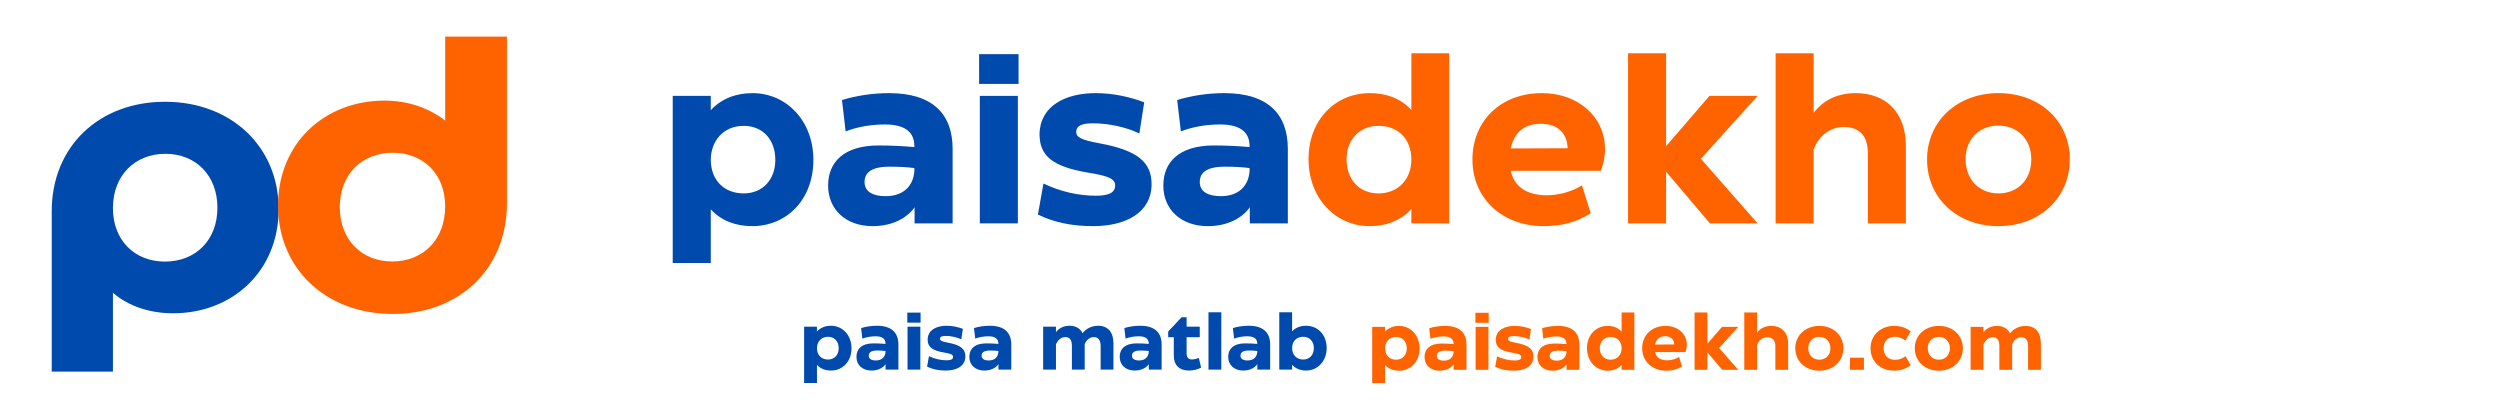 <svg xmlns="http://www.w3.org/2000/svg" xmlns:xlink="http://www.w3.org/1999/xlink" width="600" zoomAndPan="magnify" viewBox="0 0 450 75" height="100" preserveAspectRatio="xMidYMid meet" version="1.0"><defs><g/></defs><g fill="#004aad" fill-opacity="1"><g transform="translate(5.679, 55.598)"><g><path d="M 14.648 11.285 L 14.648 -2.902 C 17.617 -0.328 21.578 0.793 25.473 0.793 C 36.16 0.793 44.477 -6.797 44.477 -17.949 C 44.477 -29.234 35.898 -37.281 24.02 -37.281 C 12.141 -37.281 3.629 -29.234 3.629 -17.555 L 3.629 11.285 Z M 24.02 -8.512 C 18.543 -8.512 14.648 -12.34 14.648 -18.148 C 14.648 -24.02 18.609 -27.914 24.086 -27.914 C 29.562 -27.914 33.457 -24.02 33.457 -18.211 C 33.457 -12.34 29.496 -8.512 24.02 -8.512 Z M 24.02 -8.512 "/></g></g></g><g fill="#ff6300" fill-opacity="1"><g transform="translate(47.582, 55.717)"><g><path d="M 32.551 -49.125 L 32.551 -34.016 C 29.555 -36.344 25.695 -37.609 21.633 -37.609 C 10.852 -37.609 2.465 -29.953 2.465 -18.703 C 2.465 -7.32 11.117 0.797 23.098 0.797 C 35.078 0.797 43.668 -7.32 43.668 -19.105 L 43.668 -49.125 Z M 23.031 -8.652 C 17.508 -8.652 13.578 -12.582 13.578 -18.438 C 13.578 -24.363 17.574 -28.223 23.098 -28.223 C 28.621 -28.223 32.551 -24.363 32.551 -18.57 C 32.551 -12.582 28.555 -8.652 23.031 -8.652 Z M 23.031 -8.652 "/></g></g></g><g fill="#ff6300" fill-opacity="1"><g transform="translate(233.75, 40.208)"><g><path d="M 12.781 0.496 C 15.688 0.496 18.344 -0.457 20.293 -2.574 L 20.293 0 L 27.098 0 L 27.098 -30.625 L 20.293 -30.625 L 20.293 -20.418 C 18.344 -22.535 15.727 -23.445 12.824 -23.445 C 6.598 -23.445 1.785 -18.633 1.785 -11.578 C 1.785 -4.48 6.68 0.496 12.781 0.496 Z M 14.359 -5.395 C 10.957 -5.395 8.633 -7.844 8.633 -11.535 C 8.633 -15.105 10.996 -17.555 14.359 -17.555 C 17.969 -17.555 20.293 -15.148 20.293 -11.453 C 20.293 -8.133 18.094 -5.395 14.359 -5.395 Z M 14.359 -5.395 "/></g></g></g><g fill="#ff6300" fill-opacity="1"><g transform="translate(263.504, 40.208)"><g><path d="M 24.652 -9.461 C 25.105 -10.664 25.398 -11.91 25.398 -13.363 C 25.398 -19.133 20.625 -23.445 14.027 -23.445 C 6.559 -23.445 1.535 -18.383 1.535 -11.496 C 1.535 -4.398 7.012 0.496 14.316 0.496 C 17.555 0.496 20.211 -0.164 22.824 -1.824 L 21.246 -6.848 C 19.379 -5.645 16.891 -5.062 14.898 -5.062 C 11.535 -5.062 9.09 -6.434 8.426 -9.461 Z M 13.82 -17.93 C 16.641 -17.93 18.551 -16.477 18.676 -13.527 L 8.426 -13.488 C 9.004 -16.309 10.832 -17.93 13.82 -17.93 Z M 13.82 -17.93 "/></g></g></g><g fill="#ff6300" fill-opacity="1"><g transform="translate(290.436, 40.208)"><g><path d="M 17.266 -22.949 L 9.461 -13.902 L 9.461 -30.625 L 2.613 -30.625 L 2.613 0 L 9.461 0 L 9.461 -9.297 L 17.348 0 L 25.938 0 L 15.727 -11.621 L 25.938 -22.949 Z M 17.266 -22.949 "/></g></g></g><g fill="#ff6300" fill-opacity="1"><g transform="translate(316.995, 40.208)"><g><path d="M 17.016 -23.445 C 13.527 -23.445 11.039 -21.996 9.461 -19.879 L 9.461 -30.625 L 2.613 -30.625 L 2.613 0 L 9.461 0 L 9.461 -13.281 C 10.332 -15.645 12.324 -17.348 14.855 -17.348 C 17.762 -17.348 19.215 -15.727 19.215 -12.617 L 19.215 0 L 26.062 0 L 26.062 -13.902 C 26.062 -19.918 22.535 -23.445 17.016 -23.445 Z M 17.016 -23.445 "/></g></g></g><g fill="#ff6300" fill-opacity="1"><g transform="translate(345.338, 40.208)"><g><path d="M 14.359 0.496 C 21.828 0.496 27.223 -4.605 27.223 -11.535 C 27.223 -18.426 21.828 -23.445 14.398 -23.445 C 6.973 -23.445 1.535 -18.426 1.535 -11.496 C 1.535 -4.566 6.93 0.496 14.359 0.496 Z M 14.398 -5.395 C 10.957 -5.395 8.465 -7.844 8.465 -11.578 C 8.465 -15.188 10.957 -17.598 14.359 -17.598 C 17.805 -17.598 20.293 -15.188 20.293 -11.496 C 20.293 -7.844 17.805 -5.395 14.398 -5.395 Z M 14.398 -5.395 "/></g></g></g><g fill="#004aad" fill-opacity="1"><g transform="translate(118.478, 40.208)"><g><path d="M 9.461 7.137 L 9.461 -2.531 C 11.414 -0.414 14.027 0.496 16.934 0.496 C 23.156 0.496 27.93 -4.316 27.93 -11.414 C 27.93 -18.469 23.074 -23.445 16.973 -23.445 C 14.066 -23.445 11.414 -22.492 9.461 -20.375 L 9.461 -22.949 L 2.613 -22.949 L 2.613 7.137 Z M 15.395 -5.395 C 11.91 -5.395 9.461 -7.719 9.461 -11.496 C 9.504 -14.773 11.66 -17.555 15.395 -17.555 C 18.801 -17.555 21.082 -15.105 21.082 -11.414 C 21.082 -7.844 18.758 -5.395 15.395 -5.395 Z M 15.395 -5.395 "/></g></g></g><g fill="#004aad" fill-opacity="1"><g transform="translate(147.983, 40.208)"><g><path d="M 12.035 -23.445 C 9.09 -23.445 6.141 -22.992 3.57 -22.203 L 4.234 -16.559 C 6.266 -17.348 8.715 -17.805 11.289 -17.805 C 14.855 -17.805 16.602 -16.477 16.602 -13.902 L 16.602 -13.734 C 14.816 -13.902 12.324 -14.027 10.207 -14.027 C 3.859 -14.027 1.078 -10.996 1.078 -6.805 C 1.078 -2.488 4.273 0.496 9.09 0.496 C 12.742 0.496 15.355 -1.039 16.641 -2.906 L 16.641 0 L 23.488 0 L 23.488 -13.406 C 23.488 -19.586 20.004 -23.445 12.035 -23.445 Z M 11.414 -4.898 C 9.047 -4.898 7.637 -5.77 7.637 -7.43 C 7.637 -9.09 8.797 -10.207 12.16 -10.207 C 13.902 -10.207 15.273 -10.125 16.602 -9.961 L 16.602 -9.379 C 16.391 -6.766 14.691 -4.898 11.414 -4.898 Z M 11.414 -4.898 "/></g></g></g><g fill="#004aad" fill-opacity="1"><g transform="translate(173.753, 40.208)"><g><path d="M 9.586 -25.105 L 9.586 -30.461 L 2.488 -30.461 L 2.488 -25.105 Z M 9.461 0 L 9.461 -22.949 L 2.613 -22.949 L 2.613 0 Z M 9.461 0 "/></g></g></g><g fill="#004aad" fill-opacity="1"><g transform="translate(185.829, 40.208)"><g><path d="M 10.957 0.496 C 16.723 0.496 21.414 -1.867 21.457 -7.012 C 21.457 -10.957 19.047 -13.113 12.16 -14.398 C 8.715 -15.023 7.887 -15.52 7.887 -16.477 C 7.926 -17.637 8.965 -18.012 10.957 -18.012 C 13.777 -18.012 16.934 -17.305 19.254 -16.184 L 20.129 -21.789 C 17.598 -22.742 14.609 -23.445 11.371 -23.445 C 5.977 -23.445 1.371 -21.164 1.285 -16.059 C 1.285 -12.16 3.609 -10.168 10.293 -9.09 C 13.777 -8.508 14.898 -8.008 14.898 -6.805 C 14.898 -5.27 13.195 -4.98 11.371 -4.98 C 8.301 -4.98 4.98 -5.727 1.992 -7.18 L 0.996 -1.578 C 3.902 -0.207 6.973 0.496 10.957 0.496 Z M 10.957 0.496 "/></g></g></g><g fill="#004aad" fill-opacity="1"><g transform="translate(208.321, 40.208)"><g><path d="M 12.035 -23.445 C 9.09 -23.445 6.141 -22.992 3.57 -22.203 L 4.234 -16.559 C 6.266 -17.348 8.715 -17.805 11.289 -17.805 C 14.855 -17.805 16.602 -16.477 16.602 -13.902 L 16.602 -13.734 C 14.816 -13.902 12.324 -14.027 10.207 -14.027 C 3.859 -14.027 1.078 -10.996 1.078 -6.805 C 1.078 -2.488 4.273 0.496 9.09 0.496 C 12.742 0.496 15.355 -1.039 16.641 -2.906 L 16.641 0 L 23.488 0 L 23.488 -13.406 C 23.488 -19.586 20.004 -23.445 12.035 -23.445 Z M 11.414 -4.898 C 9.047 -4.898 7.637 -5.77 7.637 -7.43 C 7.637 -9.09 8.797 -10.207 12.16 -10.207 C 13.902 -10.207 15.273 -10.125 16.602 -9.961 L 16.602 -9.379 C 16.391 -6.766 14.691 -4.898 11.414 -4.898 Z M 11.414 -4.898 "/></g></g></g><g fill="#004aad" fill-opacity="1"><g transform="translate(143.863, 66.532)"><g><path d="M 3.188 2.406 L 3.188 -0.852 C 3.844 -0.141 4.727 0.168 5.703 0.168 C 7.801 0.168 9.41 -1.453 9.41 -3.844 C 9.41 -6.223 7.773 -7.898 5.719 -7.898 C 4.738 -7.898 3.844 -7.578 3.188 -6.863 L 3.188 -7.73 L 0.879 -7.73 L 0.879 2.406 Z M 5.188 -1.816 C 4.012 -1.816 3.188 -2.602 3.188 -3.871 C 3.203 -4.977 3.93 -5.914 5.188 -5.914 C 6.332 -5.914 7.102 -5.09 7.102 -3.844 C 7.102 -2.641 6.32 -1.816 5.188 -1.816 Z M 5.188 -1.816 "/></g></g></g><g fill="#004aad" fill-opacity="1"><g transform="translate(153.798, 66.532)"><g><path d="M 4.055 -7.898 C 3.062 -7.898 2.07 -7.746 1.203 -7.48 L 1.426 -5.578 C 2.109 -5.844 2.938 -6 3.805 -6 C 5.004 -6 5.594 -5.551 5.594 -4.684 L 5.594 -4.629 C 4.992 -4.684 4.152 -4.727 3.441 -4.727 C 1.301 -4.727 0.363 -3.707 0.363 -2.293 C 0.363 -0.84 1.441 0.168 3.062 0.168 C 4.293 0.168 5.172 -0.348 5.605 -0.98 L 5.605 0 L 7.914 0 L 7.914 -4.516 C 7.914 -6.598 6.738 -7.898 4.055 -7.898 Z M 3.844 -1.648 C 3.047 -1.648 2.574 -1.945 2.574 -2.504 C 2.574 -3.062 2.965 -3.441 4.098 -3.441 C 4.684 -3.441 5.145 -3.41 5.594 -3.355 L 5.594 -3.16 C 5.523 -2.277 4.949 -1.648 3.844 -1.648 Z M 3.844 -1.648 "/></g></g></g><g fill="#004aad" fill-opacity="1"><g transform="translate(162.475, 66.532)"><g><path d="M 3.23 -8.457 L 3.23 -10.262 L 0.84 -10.262 L 0.84 -8.457 Z M 3.188 0 L 3.188 -7.73 L 0.879 -7.73 L 0.879 0 Z M 3.188 0 "/></g></g></g><g fill="#004aad" fill-opacity="1"><g transform="translate(166.541, 66.532)"><g><path d="M 3.691 0.168 C 5.633 0.168 7.215 -0.629 7.23 -2.363 C 7.23 -3.691 6.418 -4.418 4.098 -4.852 C 2.938 -5.062 2.656 -5.23 2.656 -5.551 C 2.672 -5.941 3.02 -6.066 3.691 -6.066 C 4.641 -6.066 5.703 -5.832 6.488 -5.453 L 6.781 -7.34 C 5.93 -7.66 4.922 -7.898 3.832 -7.898 C 2.012 -7.898 0.461 -7.129 0.434 -5.41 C 0.434 -4.098 1.215 -3.426 3.469 -3.062 C 4.641 -2.867 5.02 -2.699 5.02 -2.293 C 5.02 -1.777 4.445 -1.68 3.832 -1.68 C 2.797 -1.68 1.68 -1.93 0.672 -2.418 L 0.336 -0.531 C 1.312 -0.07 2.348 0.168 3.691 0.168 Z M 3.691 0.168 "/></g></g></g><g fill="#004aad" fill-opacity="1"><g transform="translate(174.115, 66.532)"><g><path d="M 4.055 -7.898 C 3.062 -7.898 2.07 -7.746 1.203 -7.48 L 1.426 -5.578 C 2.109 -5.844 2.938 -6 3.805 -6 C 5.004 -6 5.594 -5.551 5.594 -4.684 L 5.594 -4.629 C 4.992 -4.684 4.152 -4.727 3.441 -4.727 C 1.301 -4.727 0.363 -3.707 0.363 -2.293 C 0.363 -0.84 1.441 0.168 3.062 0.168 C 4.293 0.168 5.172 -0.348 5.605 -0.98 L 5.605 0 L 7.914 0 L 7.914 -4.516 C 7.914 -6.598 6.738 -7.898 4.055 -7.898 Z M 3.844 -1.648 C 3.047 -1.648 2.574 -1.945 2.574 -2.504 C 2.574 -3.062 2.965 -3.441 4.098 -3.441 C 4.684 -3.441 5.145 -3.41 5.594 -3.355 L 5.594 -3.16 C 5.523 -2.277 4.949 -1.648 3.844 -1.648 Z M 3.844 -1.648 "/></g></g></g><g fill="#004aad" fill-opacity="1"><g transform="translate(182.792, 66.532)"><g/></g></g><g fill="#004aad" fill-opacity="1"><g transform="translate(186.886, 66.532)"><g><path d="M 10.781 -7.898 C 9.605 -7.898 8.586 -7.367 7.984 -6.559 C 7.551 -7.41 6.754 -7.898 5.621 -7.898 C 4.531 -7.898 3.707 -7.438 3.188 -6.738 L 3.188 -7.73 L 0.879 -7.73 L 0.879 0 L 3.188 0 L 3.188 -4.516 C 3.469 -5.27 4.082 -5.859 4.879 -5.859 C 5.621 -5.859 6.055 -5.398 6.055 -4.266 L 6.055 0 L 8.359 0 L 8.359 -4.559 C 8.625 -5.301 9.227 -5.859 10.023 -5.859 C 10.793 -5.859 11.227 -5.301 11.227 -4.266 L 11.227 0 L 13.535 0 L 13.535 -4.711 C 13.535 -6.668 12.598 -7.898 10.781 -7.898 Z M 10.781 -7.898 "/></g></g></g><g fill="#004aad" fill-opacity="1"><g transform="translate(201.18, 66.532)"><g><path d="M 4.055 -7.898 C 3.062 -7.898 2.07 -7.746 1.203 -7.48 L 1.426 -5.578 C 2.109 -5.844 2.938 -6 3.805 -6 C 5.004 -6 5.594 -5.551 5.594 -4.684 L 5.594 -4.629 C 4.992 -4.684 4.152 -4.727 3.441 -4.727 C 1.301 -4.727 0.363 -3.707 0.363 -2.293 C 0.363 -0.84 1.441 0.168 3.062 0.168 C 4.293 0.168 5.172 -0.348 5.605 -0.98 L 5.605 0 L 7.914 0 L 7.914 -4.516 C 7.914 -6.598 6.738 -7.898 4.055 -7.898 Z M 3.844 -1.648 C 3.047 -1.648 2.574 -1.945 2.574 -2.504 C 2.574 -3.062 2.965 -3.441 4.098 -3.441 C 4.684 -3.441 5.145 -3.41 5.594 -3.355 L 5.594 -3.16 C 5.523 -2.277 4.949 -1.648 3.844 -1.648 Z M 3.844 -1.648 "/></g></g></g><g fill="#004aad" fill-opacity="1"><g transform="translate(209.857, 66.532)"><g><path d="M 4.195 0.168 C 4.867 0.168 5.691 0 6.348 -0.363 L 5.93 -2.109 C 5.48 -1.914 5.047 -1.832 4.656 -1.832 C 4.07 -1.832 3.734 -2.211 3.734 -2.852 L 3.734 -5.832 L 6.098 -5.832 L 6.098 -7.73 L 3.734 -7.73 L 3.734 -9.422 L 2.824 -9.422 L 0.418 -6.863 L 0.418 -5.832 L 1.426 -5.832 L 1.426 -2.531 C 1.426 -0.77 2.445 0.168 4.195 0.168 Z M 4.195 0.168 "/></g></g></g><g fill="#004aad" fill-opacity="1"><g transform="translate(216.648, 66.532)"><g><path d="M 3.188 0 L 3.188 -10.32 L 0.879 -10.32 L 0.879 0 Z M 3.188 0 "/></g></g></g><g fill="#004aad" fill-opacity="1"><g transform="translate(220.714, 66.532)"><g><path d="M 4.055 -7.898 C 3.062 -7.898 2.07 -7.746 1.203 -7.48 L 1.426 -5.578 C 2.109 -5.844 2.938 -6 3.805 -6 C 5.004 -6 5.594 -5.551 5.594 -4.684 L 5.594 -4.629 C 4.992 -4.684 4.152 -4.727 3.441 -4.727 C 1.301 -4.727 0.363 -3.707 0.363 -2.293 C 0.363 -0.84 1.441 0.168 3.062 0.168 C 4.293 0.168 5.172 -0.348 5.605 -0.98 L 5.605 0 L 7.914 0 L 7.914 -4.516 C 7.914 -6.598 6.738 -7.898 4.055 -7.898 Z M 3.844 -1.648 C 3.047 -1.648 2.574 -1.945 2.574 -2.504 C 2.574 -3.062 2.965 -3.441 4.098 -3.441 C 4.684 -3.441 5.145 -3.41 5.594 -3.355 L 5.594 -3.16 C 5.523 -2.277 4.949 -1.648 3.844 -1.648 Z M 3.844 -1.648 "/></g></g></g><g fill="#004aad" fill-opacity="1"><g transform="translate(229.391, 66.532)"><g><path d="M 5.719 0.168 C 7.773 0.168 9.41 -1.512 9.41 -3.902 C 9.41 -6.277 7.801 -7.898 5.703 -7.898 C 4.727 -7.898 3.844 -7.594 3.188 -6.879 L 3.188 -10.32 L 0.879 -10.32 L 0.879 0 L 3.188 0 L 3.188 -0.867 C 3.844 -0.152 4.738 0.168 5.719 0.168 Z M 5.188 -1.816 C 3.93 -1.816 3.188 -2.742 3.188 -3.859 C 3.188 -5.102 3.973 -5.914 5.188 -5.914 C 6.32 -5.914 7.102 -5.09 7.102 -3.887 C 7.102 -2.641 6.332 -1.816 5.188 -1.816 Z M 5.188 -1.816 "/></g></g></g><g fill="#004aad" fill-opacity="1"><g transform="translate(239.32, 66.532)"><g/></g></g><g fill="#ff6300" fill-opacity="1"><g transform="translate(246.117, 66.561)"><g><path d="M 3.188 2.406 L 3.188 -0.852 C 3.844 -0.141 4.727 0.168 5.703 0.168 C 7.801 0.168 9.406 -1.453 9.406 -3.844 C 9.406 -6.223 7.773 -7.898 5.719 -7.898 C 4.738 -7.898 3.844 -7.578 3.188 -6.863 L 3.188 -7.73 L 0.879 -7.73 L 0.879 2.406 Z M 5.188 -1.816 C 4.012 -1.816 3.188 -2.602 3.188 -3.871 C 3.203 -4.977 3.93 -5.914 5.188 -5.914 C 6.332 -5.914 7.102 -5.09 7.102 -3.844 C 7.102 -2.641 6.32 -1.816 5.188 -1.816 Z M 5.188 -1.816 "/></g></g></g><g fill="#ff6300" fill-opacity="1"><g transform="translate(256.054, 66.561)"><g><path d="M 4.055 -7.898 C 3.062 -7.898 2.07 -7.746 1.203 -7.48 L 1.426 -5.578 C 2.109 -5.844 2.938 -5.996 3.801 -5.996 C 5.004 -5.996 5.59 -5.551 5.59 -4.684 L 5.59 -4.629 C 4.992 -4.684 4.152 -4.727 3.438 -4.727 C 1.301 -4.727 0.363 -3.703 0.363 -2.293 C 0.363 -0.84 1.441 0.168 3.062 0.168 C 4.293 0.168 5.172 -0.348 5.605 -0.98 L 5.605 0 L 7.914 0 L 7.914 -4.516 C 7.914 -6.598 6.738 -7.898 4.055 -7.898 Z M 3.844 -1.648 C 3.047 -1.648 2.57 -1.941 2.57 -2.504 C 2.57 -3.062 2.965 -3.438 4.098 -3.438 C 4.684 -3.438 5.145 -3.41 5.59 -3.355 L 5.59 -3.16 C 5.523 -2.277 4.949 -1.648 3.844 -1.648 Z M 3.844 -1.648 "/></g></g></g><g fill="#ff6300" fill-opacity="1"><g transform="translate(264.733, 66.561)"><g><path d="M 3.23 -8.457 L 3.23 -10.262 L 0.84 -10.262 L 0.84 -8.457 Z M 3.188 0 L 3.188 -7.73 L 0.879 -7.73 L 0.879 0 Z M 3.188 0 "/></g></g></g><g fill="#ff6300" fill-opacity="1"><g transform="translate(268.8, 66.561)"><g><path d="M 3.691 0.168 C 5.633 0.168 7.215 -0.629 7.227 -2.363 C 7.227 -3.691 6.418 -4.418 4.098 -4.852 C 2.938 -5.059 2.656 -5.227 2.656 -5.551 C 2.672 -5.941 3.02 -6.066 3.691 -6.066 C 4.641 -6.066 5.703 -5.828 6.488 -5.453 L 6.781 -7.34 C 5.926 -7.66 4.922 -7.898 3.832 -7.898 C 2.012 -7.898 0.461 -7.129 0.434 -5.41 C 0.434 -4.098 1.215 -3.426 3.469 -3.062 C 4.641 -2.867 5.02 -2.699 5.02 -2.293 C 5.02 -1.773 4.445 -1.676 3.832 -1.676 C 2.797 -1.676 1.676 -1.93 0.672 -2.418 L 0.336 -0.531 C 1.312 -0.07 2.348 0.168 3.691 0.168 Z M 3.691 0.168 "/></g></g></g><g fill="#ff6300" fill-opacity="1"><g transform="translate(276.375, 66.561)"><g><path d="M 4.055 -7.898 C 3.062 -7.898 2.07 -7.746 1.203 -7.48 L 1.426 -5.578 C 2.109 -5.844 2.938 -5.996 3.801 -5.996 C 5.004 -5.996 5.59 -5.551 5.59 -4.684 L 5.59 -4.629 C 4.992 -4.684 4.152 -4.727 3.438 -4.727 C 1.301 -4.727 0.363 -3.703 0.363 -2.293 C 0.363 -0.84 1.441 0.168 3.062 0.168 C 4.293 0.168 5.172 -0.348 5.605 -0.98 L 5.605 0 L 7.914 0 L 7.914 -4.516 C 7.914 -6.598 6.738 -7.898 4.055 -7.898 Z M 3.844 -1.648 C 3.047 -1.648 2.57 -1.941 2.57 -2.504 C 2.57 -3.062 2.965 -3.438 4.098 -3.438 C 4.684 -3.438 5.145 -3.41 5.59 -3.355 L 5.59 -3.16 C 5.523 -2.277 4.949 -1.648 3.844 -1.648 Z M 3.844 -1.648 "/></g></g></g><g fill="#ff6300" fill-opacity="1"><g transform="translate(285.054, 66.561)"><g><path d="M 4.305 0.168 C 5.285 0.168 6.18 -0.152 6.836 -0.867 L 6.836 0 L 9.129 0 L 9.129 -10.316 L 6.836 -10.316 L 6.836 -6.879 C 6.18 -7.59 5.297 -7.898 4.32 -7.898 C 2.223 -7.898 0.602 -6.277 0.602 -3.898 C 0.602 -1.512 2.25 0.168 4.305 0.168 Z M 4.836 -1.816 C 3.691 -1.816 2.906 -2.641 2.906 -3.887 C 2.906 -5.09 3.703 -5.914 4.836 -5.914 C 6.055 -5.914 6.836 -5.102 6.836 -3.859 C 6.836 -2.738 6.094 -1.816 4.836 -1.816 Z M 4.836 -1.816 "/></g></g></g><g fill="#ff6300" fill-opacity="1"><g transform="translate(295.075, 66.561)"><g><path d="M 8.305 -3.188 C 8.457 -3.594 8.555 -4.012 8.555 -4.5 C 8.555 -6.445 6.949 -7.898 4.727 -7.898 C 2.207 -7.898 0.516 -6.191 0.516 -3.871 C 0.516 -1.48 2.363 0.168 4.824 0.168 C 5.914 0.168 6.809 -0.055 7.688 -0.613 L 7.156 -2.305 C 6.527 -1.902 5.691 -1.707 5.02 -1.707 C 3.887 -1.707 3.062 -2.168 2.836 -3.188 Z M 4.656 -6.039 C 5.605 -6.039 6.25 -5.551 6.289 -4.559 L 2.836 -4.543 C 3.035 -5.492 3.648 -6.039 4.656 -6.039 Z M 4.656 -6.039 "/></g></g></g><g fill="#ff6300" fill-opacity="1"><g transform="translate(304.145, 66.561)"><g><path d="M 5.816 -7.73 L 3.188 -4.684 L 3.188 -10.316 L 0.879 -10.316 L 0.879 0 L 3.188 0 L 3.188 -3.133 L 5.844 0 L 8.738 0 L 5.297 -3.914 L 8.738 -7.73 Z M 5.816 -7.73 "/></g></g></g><g fill="#ff6300" fill-opacity="1"><g transform="translate(313.09, 66.561)"><g><path d="M 5.73 -7.898 C 4.559 -7.898 3.719 -7.41 3.188 -6.695 L 3.188 -10.316 L 0.879 -10.316 L 0.879 0 L 3.188 0 L 3.188 -4.473 C 3.48 -5.27 4.152 -5.844 5.004 -5.844 C 5.984 -5.844 6.473 -5.297 6.473 -4.25 L 6.473 0 L 8.777 0 L 8.777 -4.684 C 8.777 -6.711 7.59 -7.898 5.73 -7.898 Z M 5.73 -7.898 "/></g></g></g><g fill="#ff6300" fill-opacity="1"><g transform="translate(322.635, 66.561)"><g><path d="M 4.836 0.168 C 7.352 0.168 9.172 -1.551 9.172 -3.887 C 9.172 -6.207 7.352 -7.898 4.852 -7.898 C 2.348 -7.898 0.516 -6.207 0.516 -3.871 C 0.516 -1.539 2.336 0.168 4.836 0.168 Z M 4.852 -1.816 C 3.691 -1.816 2.852 -2.641 2.852 -3.898 C 2.852 -5.117 3.691 -5.926 4.836 -5.926 C 5.996 -5.926 6.836 -5.117 6.836 -3.871 C 6.836 -2.641 5.996 -1.816 4.852 -1.816 Z M 4.852 -1.816 "/></g></g></g><g fill="#ff6300" fill-opacity="1"><g transform="translate(332.32, 66.561)"><g><path d="M 0.672 0 L 3.188 0 L 3.188 -2.18 L 0.672 -2.18 Z M 0.672 0 "/></g></g></g><g fill="#ff6300" fill-opacity="1"><g transform="translate(336.178, 66.561)"><g><path d="M 4.711 0.152 C 5.855 0.152 6.711 -0.07 7.746 -0.812 L 6.836 -2.434 C 6.223 -2.012 5.59 -1.789 4.934 -1.789 C 3.734 -1.789 2.867 -2.543 2.867 -3.871 C 2.867 -5.199 3.734 -5.941 4.922 -5.941 C 5.605 -5.941 6.152 -5.73 6.809 -5.258 L 7.746 -6.918 C 6.809 -7.633 5.844 -7.898 4.711 -7.898 C 2.473 -7.898 0.516 -6.332 0.516 -3.871 C 0.516 -1.41 2.375 0.152 4.711 0.152 Z M 4.711 0.152 "/></g></g></g><g fill="#ff6300" fill-opacity="1"><g transform="translate(344.144, 66.561)"><g><path d="M 4.836 0.168 C 7.352 0.168 9.172 -1.551 9.172 -3.887 C 9.172 -6.207 7.352 -7.898 4.852 -7.898 C 2.348 -7.898 0.516 -6.207 0.516 -3.871 C 0.516 -1.539 2.336 0.168 4.836 0.168 Z M 4.852 -1.816 C 3.691 -1.816 2.852 -2.641 2.852 -3.898 C 2.852 -5.117 3.691 -5.926 4.836 -5.926 C 5.996 -5.926 6.836 -5.117 6.836 -3.871 C 6.836 -2.641 5.996 -1.816 4.852 -1.816 Z M 4.852 -1.816 "/></g></g></g><g fill="#ff6300" fill-opacity="1"><g transform="translate(353.829, 66.561)"><g><path d="M 10.777 -7.898 C 9.605 -7.898 8.582 -7.367 7.98 -6.555 C 7.551 -7.41 6.754 -7.898 5.621 -7.898 C 4.531 -7.898 3.703 -7.438 3.188 -6.738 L 3.188 -7.73 L 0.879 -7.73 L 0.879 0 L 3.188 0 L 3.188 -4.516 C 3.469 -5.27 4.082 -5.855 4.879 -5.855 C 5.621 -5.855 6.055 -5.395 6.055 -4.266 L 6.055 0 L 8.359 0 L 8.359 -4.559 C 8.625 -5.297 9.227 -5.855 10.023 -5.855 C 10.793 -5.855 11.227 -5.297 11.227 -4.266 L 11.227 0 L 13.531 0 L 13.531 -4.711 C 13.531 -6.668 12.594 -7.898 10.777 -7.898 Z M 10.777 -7.898 "/></g></g></g><g fill="#ff6300" fill-opacity="1"><g transform="translate(368.115, 66.561)"><g/></g></g></svg>